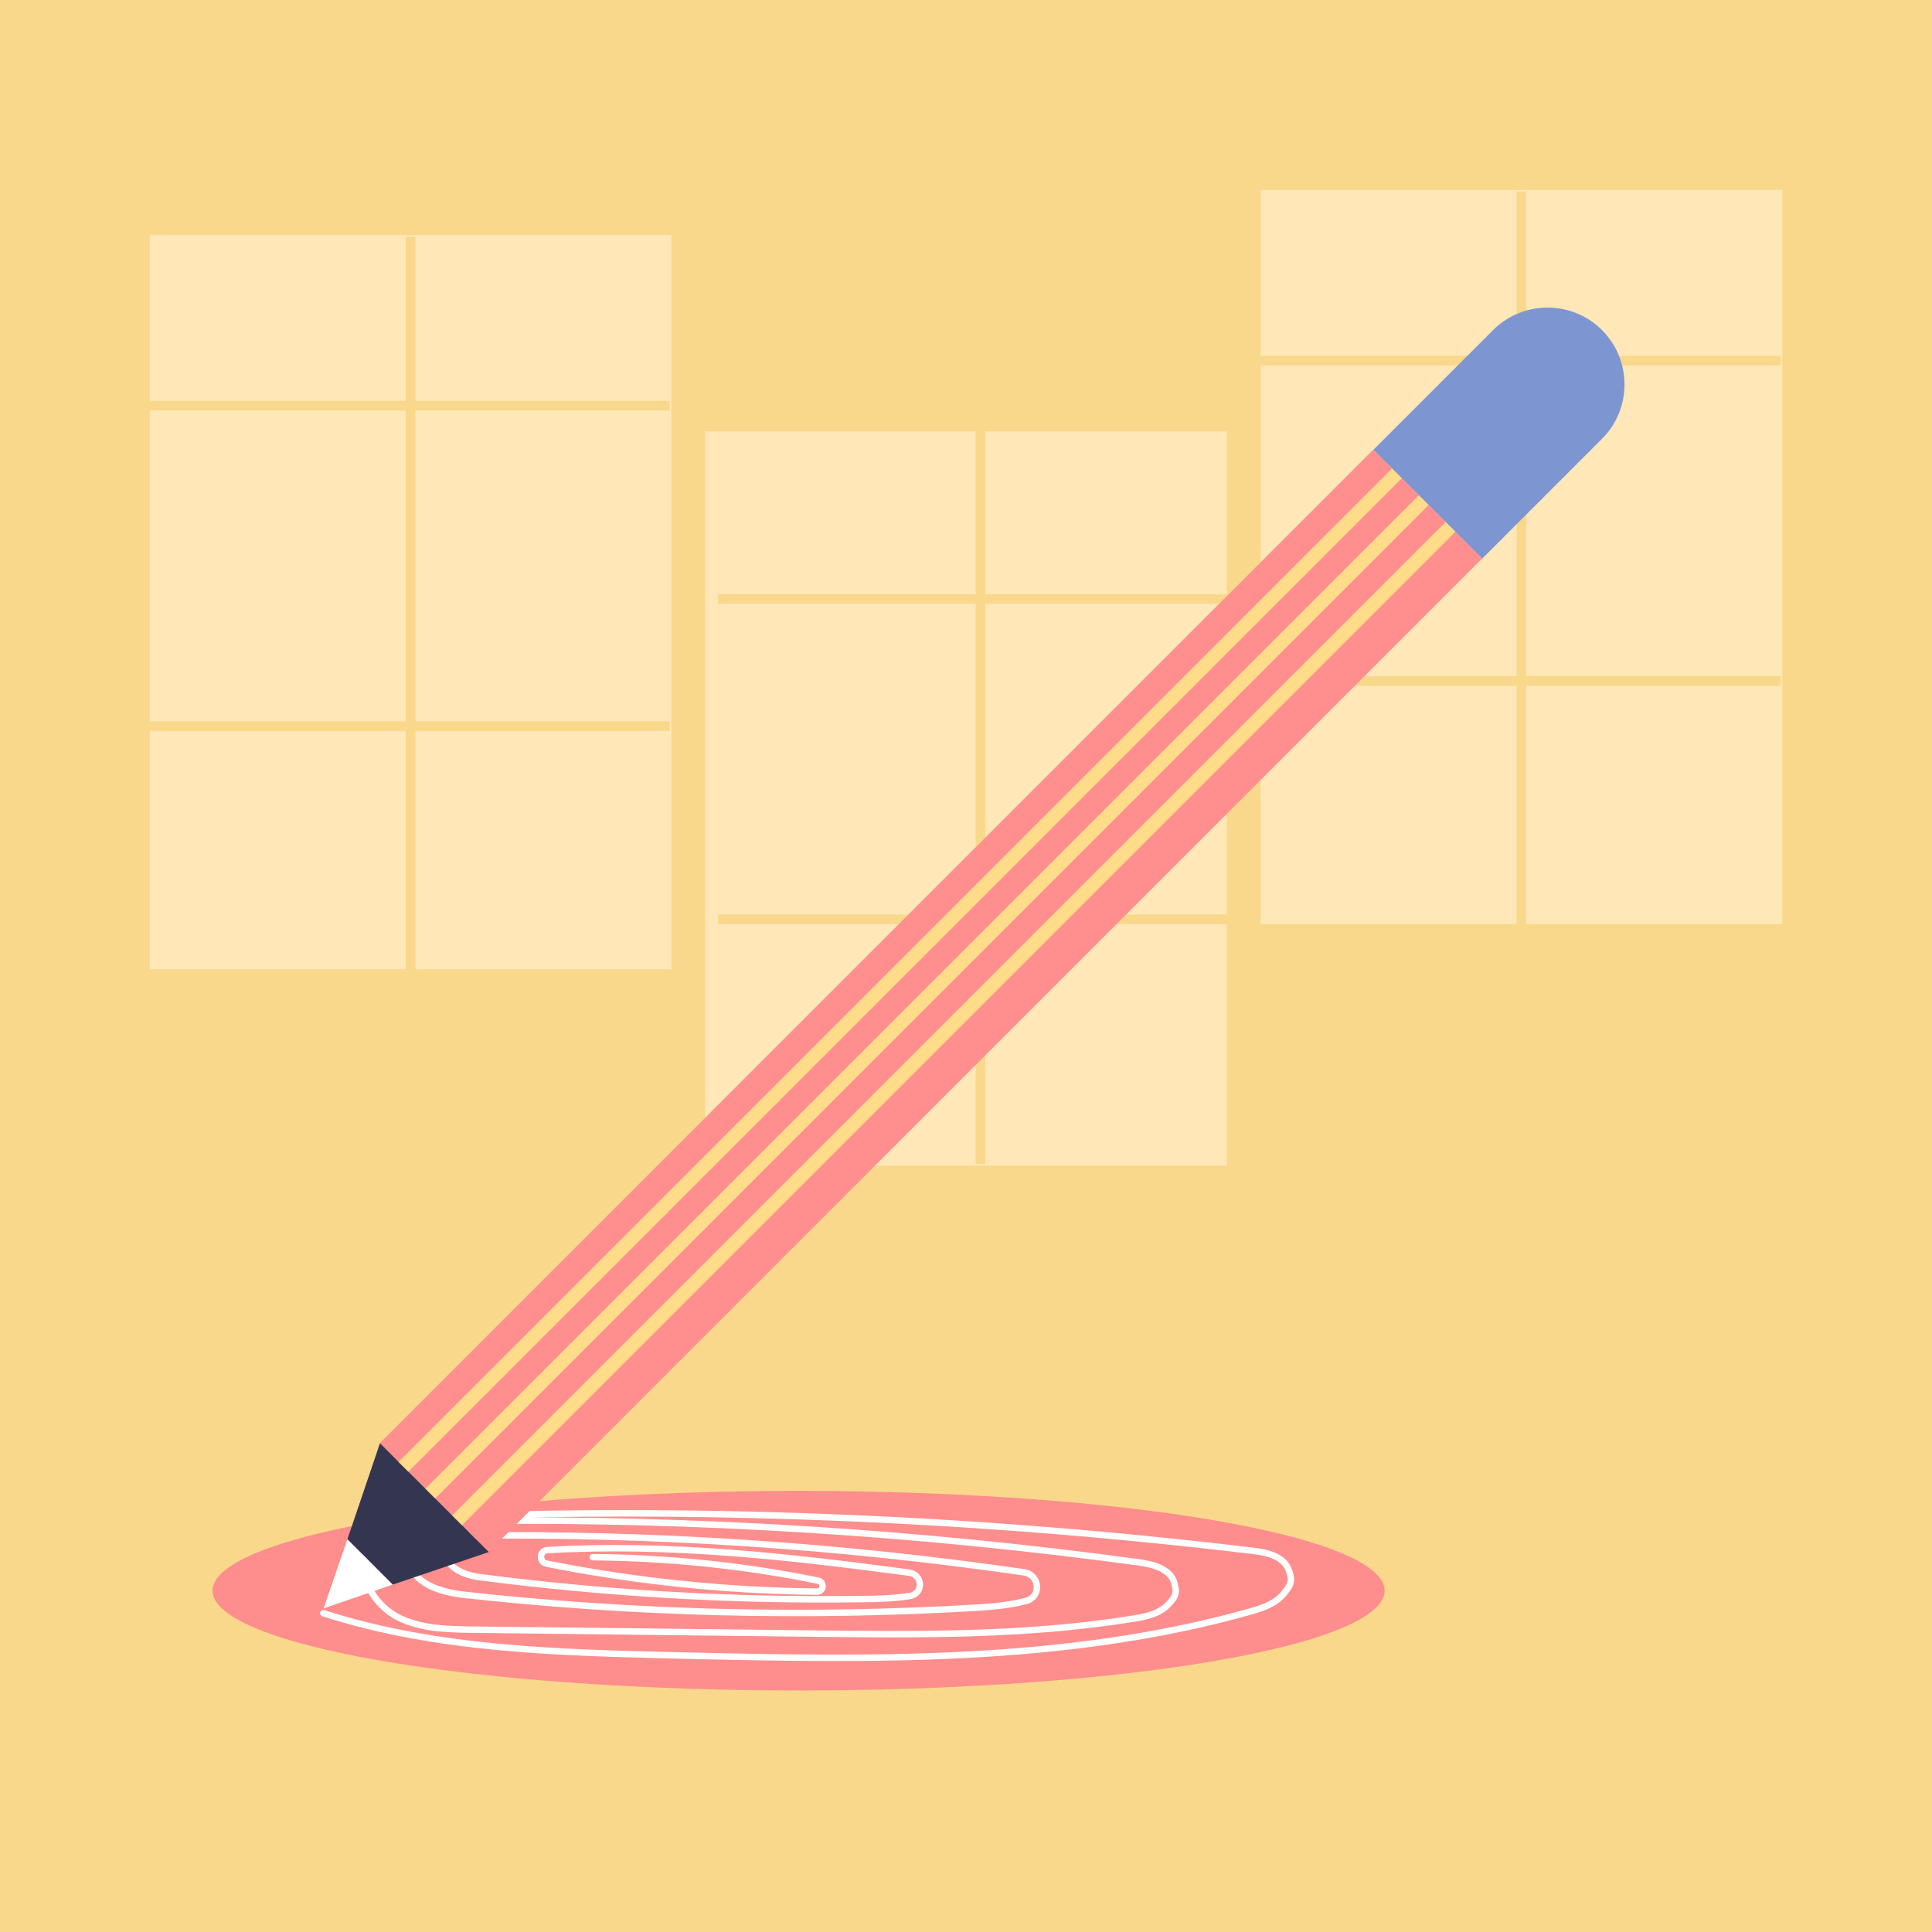 <?xml version="1.0" encoding="UTF-8"?>
<svg id="Layer_1" xmlns="http://www.w3.org/2000/svg" version="1.1" viewBox="0 0 600 600">
  <!-- Generator: Adobe Illustrator 29.2.1, SVG Export Plug-In . SVG Version: 2.1.0 Build 116)  -->
  <defs>
    <style>
      .st0 {
        fill: #343551;
      }

      .st1 {
        fill: #fff;
      }

      .st2 {
        fill: #7d96d1;
      }

      .st3 {
        stroke: #fff;
        stroke-linecap: round;
        stroke-linejoin: round;
        stroke-width: 2px;
      }

      .st3, .st4 {
        fill: none;
      }

      .st5 {
        fill: #ff8f8e;
      }

      .st6 {
        fill: #fd8e8d;
      }

      .st7 {
        fill: #ffdc8a;
      }

      .st4 {
        stroke: #fad88b;
        stroke-miterlimit: 10;
        stroke-width: 3px;
      }

      .st8 {
        fill: #ffe7b8;
      }

      .st9 {
        fill: #fad88b;
      }
    </style>
  </defs>
  <rect class="st9" width="600" height="600"/>
  <ellipse class="st6" cx="248" cy="494" rx="182" ry="31"/>
  <path class="st3" d="M100.4,501c35.2,11.3,72.7,12.2,109.7,13.1,59.8,1.4,120.6,2.6,178.1-13.6,3.9-1.1,7.9-2.4,10.6-5.7s2.3-4.4,1.6-6.7c-1.3-4.7-6.8-6-11.5-6.5-82.7-9.9-166.2-13.5-249.5-10.7-5,.2-10.2.4-14.9,2.1s-9.2,5.1-10.7,9.9c-2.5,7.5,2.8,15.7,9.7,19.3,7,3.6,15.2,3.8,23,3.9,34.7.4,69.5.8,104.2,1.2,33.8.4,67.8.8,101.2-4.6,3.9-.6,7.9-1.4,10.8-4.3s2.6-4.1,2.1-6.4c-1-4.7-6.6-6.2-11.2-6.8-68.3-9.3-137.3-13.6-206.3-12.9-5.5,0-11.2.2-15.8,3.6s-4.5,5.2-4.2,8.6c.6,7.4,9.7,10,17,10.8,52.7,5.8,105.8,7.1,158.7,4,5.2-.3,10.6-.8,15.6-2.1s4.3-8.2-.6-8.9c-57.2-8.3-115-12.1-172.8-11.4-2.7,0-5.3,1.7-6.1,4.3-1.7,5.3,4.9,8,9.9,8.6,39.4,5.1,79.1,7.4,118.8,6.8,4.8,0,9.7-.2,14.5-.9s4.2-6.8,0-7.3c-37.3-5-74.9-9.2-112.3-7-2.5.1-2.7,3.7-.3,4.2,27.6,5.5,55.8,8.4,84,8.7,2.1,0,2.4-3,.4-3.4-23-4.7-46.5-7.1-70-7.3"/>
  <g>
    <rect class="st8" x="46.5" y="73" width="162" height="228"/>
    <rect class="st8" x="219" y="134" width="162" height="228"/>
    <rect class="st8" x="391.5" y="59" width="162" height="228"/>
  </g>
  <line class="st4" x1="46" y1="126" x2="208" y2="126"/>
  <line class="st4" x1="46" y1="225.5" x2="208" y2="225.5"/>
  <line class="st4" x1="127.5" y1="73.5" x2="127.5" y2="301.5"/>
  <line class="st4" x1="223" y1="186" x2="385" y2="186"/>
  <line class="st4" x1="223" y1="285.5" x2="385" y2="285.5"/>
  <line class="st4" x1="304.5" y1="133.5" x2="304.5" y2="361.5"/>
  <line class="st4" x1="391" y1="112" x2="553" y2="112"/>
  <line class="st4" x1="391" y1="211.5" x2="553" y2="211.5"/>
  <line class="st4" x1="472.5" y1="59.5" x2="472.5" y2="287.5"/>
  <g>
    <path class="st2" d="M497.5,102.5c4.7,4.7,7,10.8,7,16.9,0,6.1-2.3,12.2-7,16.9l-37.2,37.2-33.8-33.8,37.2-37.2c9.3-9.3,24.5-9.3,33.8,0Z"/>
    <rect class="st5" x="71" y="286.9" width="436.3" height="47.8" transform="translate(-135.1 295.5) rotate(-45)"/>
    <polygon class="st1" points="107.9 478 122 492.1 100.5 499.5 107.9 478"/>
    <polygon class="st0" points="118 448.2 151.8 482 122 492.1 107.9 478 118 448.2"/>
    <rect class="st7" x="61.5" y="299.1" width="436.3" height="4.3" transform="translate(-131.2 286) rotate(-45)"/>
    <rect class="st7" x="69.8" y="307.4" width="436.3" height="4.3" transform="translate(-134.6 294.3) rotate(-45)"/>
    <rect class="st7" x="78.1" y="315.7" width="436.3" height="4.3" transform="translate(-138 302.6) rotate(-45)"/>
  </g>
</svg>